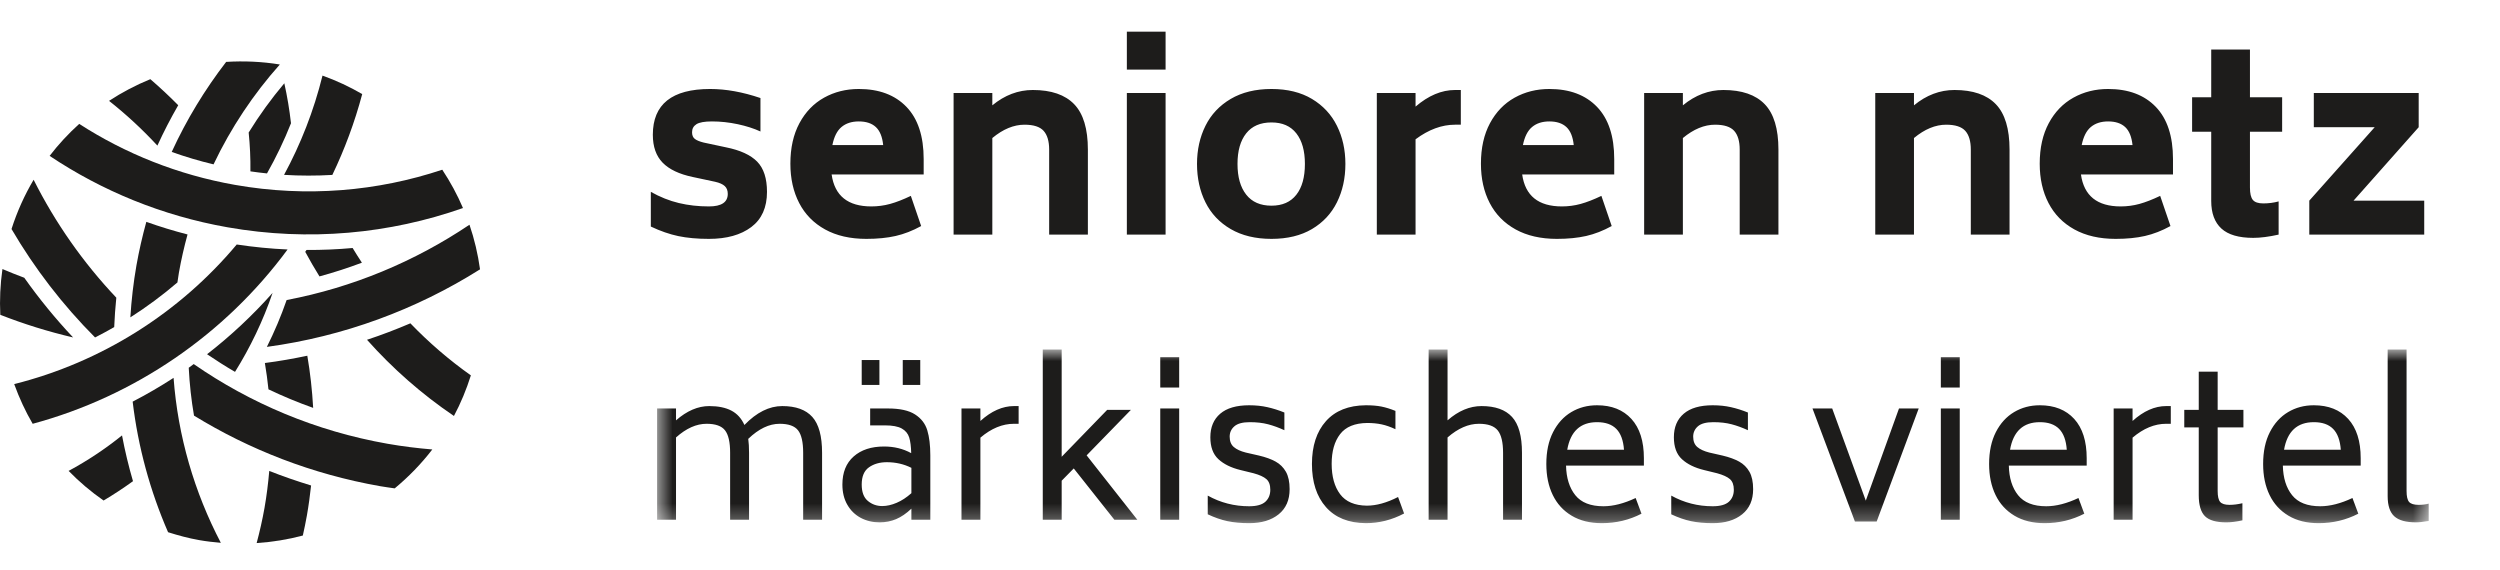<svg xmlns="http://www.w3.org/2000/svg" width="158" height="36" viewBox="0 0 158 36" xmlns:xlink="http://www.w3.org/1999/xlink">
  <defs>
    <polygon id="a" points="112.494 11.743 112.494 .77 .529 .77 .529 11.743 112.494 11.743"/>
  </defs>
  <g fill="none" fill-rule="evenodd" transform="translate(0 2)">
    <g transform="translate(41 19.321)">
      <mask id="b" fill="white">
        <use xlink:href="#a"/>
      </mask>
      <path fill="#1D1C1B" d="M111.693,11.692 C111.888,11.692 112.155,11.662 112.494,11.603 L112.494,10.509 C112.307,10.56 112.095,10.586 111.858,10.586 C111.561,10.586 111.36,10.524 111.254,10.401 C111.148,10.278 111.095,10.047 111.095,9.708 L111.095,0.77 L109.9,0.77 L109.9,10.026 C109.9,10.628 110.04,11.056 110.32,11.31 C110.599,11.565 111.057,11.692 111.693,11.692 L111.693,11.692 Z M105.234,5.36 C105.768,5.36 106.175,5.502 106.454,5.786 C106.734,6.07 106.895,6.509 106.938,7.102 L103.352,7.102 C103.555,5.941 104.183,5.36 105.234,5.36 L105.234,5.36 Z M103.276,8.106 L108.196,8.106 L108.196,7.636 C108.196,6.559 107.933,5.733 107.408,5.156 C106.882,4.58 106.158,4.292 105.234,4.292 C104.632,4.292 104.089,4.436 103.606,4.724 C103.123,5.012 102.739,5.434 102.456,5.989 C102.171,6.545 102.03,7.216 102.03,8.005 C102.03,8.751 102.165,9.403 102.437,9.963 C102.708,10.522 103.106,10.959 103.632,11.272 C104.157,11.586 104.793,11.743 105.539,11.743 C106.437,11.743 107.272,11.543 108.044,11.145 L107.675,10.153 C106.938,10.501 106.259,10.675 105.641,10.675 C104.827,10.675 104.233,10.442 103.861,9.975 C103.487,9.509 103.293,8.886 103.276,8.106 L103.276,8.106 Z M100.784,5.69 L100.784,4.584 L99.156,4.584 L99.156,2.168 L97.961,2.168 L97.961,4.584 L97.046,4.584 L97.046,5.69 L97.961,5.69 L97.961,9.975 C97.961,10.594 98.09,11.035 98.349,11.298 C98.607,11.56 99.059,11.692 99.703,11.692 C100,11.692 100.339,11.649 100.72,11.565 L100.72,10.484 C100.432,10.552 100.161,10.586 99.906,10.586 C99.618,10.586 99.421,10.524 99.315,10.401 C99.209,10.278 99.156,10.047 99.156,9.708 L99.156,5.69 L100.784,5.69 Z M95.901,4.343 C95.181,4.343 94.473,4.656 93.778,5.284 L93.778,4.495 L92.583,4.495 L92.583,11.527 L93.778,11.527 L93.778,6.339 C94.465,5.754 95.172,5.462 95.901,5.462 L96.194,5.462 L96.194,4.343 L95.901,4.343 Z M87.917,5.36 C88.451,5.36 88.857,5.502 89.137,5.786 C89.417,6.07 89.578,6.509 89.62,7.102 L86.035,7.102 C86.238,5.941 86.865,5.36 87.917,5.36 L87.917,5.36 Z M85.958,8.106 L90.879,8.106 L90.879,7.636 C90.879,6.559 90.616,5.733 90.091,5.156 C89.565,4.58 88.84,4.292 87.917,4.292 C87.315,4.292 86.772,4.436 86.289,4.724 C85.806,5.012 85.422,5.434 85.138,5.989 C84.854,6.545 84.712,7.216 84.712,8.005 C84.712,8.751 84.848,9.403 85.119,9.963 C85.39,10.522 85.789,10.959 86.314,11.272 C86.84,11.586 87.476,11.743 88.222,11.743 C89.12,11.743 89.955,11.543 90.727,11.145 L90.358,10.153 C89.62,10.501 88.942,10.675 88.323,10.675 C87.51,10.675 86.916,10.442 86.543,9.975 C86.17,9.509 85.975,8.886 85.958,8.106 L85.958,8.106 Z M81.661,11.527 L82.856,11.527 L82.856,4.495 L81.661,4.495 L81.661,11.527 Z M81.661,3.173 L82.856,3.173 L82.856,1.253 L81.661,1.253 L81.661,3.173 Z M79.016,4.495 L76.918,10.319 L74.795,4.495 L73.549,4.495 L76.232,11.641 L77.605,11.641 L80.262,4.495 L79.016,4.495 Z M67.243,11.743 C68.023,11.743 68.643,11.556 69.105,11.183 C69.567,10.81 69.798,10.281 69.798,9.594 C69.798,9.136 69.72,8.77 69.563,8.494 C69.406,8.219 69.19,8.005 68.915,7.852 C68.639,7.699 68.29,7.572 67.866,7.471 L67.027,7.28 C66.696,7.195 66.444,7.079 66.27,6.93 C66.096,6.782 66.009,6.564 66.009,6.275 C66.009,6.013 66.109,5.794 66.308,5.621 C66.507,5.447 66.832,5.36 67.281,5.36 C67.713,5.36 68.099,5.404 68.438,5.493 C68.777,5.582 69.12,5.708 69.468,5.868 L69.468,4.75 C69.112,4.606 68.756,4.493 68.4,4.413 C68.044,4.332 67.658,4.292 67.243,4.292 C66.437,4.292 65.827,4.47 65.412,4.826 C64.996,5.182 64.789,5.678 64.789,6.313 C64.789,6.924 64.958,7.386 65.297,7.699 C65.636,8.013 66.103,8.242 66.696,8.386 L67.522,8.589 C67.895,8.691 68.165,8.814 68.33,8.958 C68.495,9.102 68.578,9.327 68.578,9.632 C68.578,9.946 68.474,10.198 68.266,10.389 C68.058,10.579 67.717,10.675 67.243,10.675 C66.302,10.675 65.429,10.45 64.623,10.001 L64.623,11.183 C65.056,11.387 65.471,11.531 65.87,11.616 C66.268,11.7 66.726,11.743 67.243,11.743 L67.243,11.743 Z M59.932,5.36 C60.466,5.36 60.873,5.502 61.152,5.786 C61.432,6.07 61.593,6.509 61.636,7.102 L58.05,7.102 C58.253,5.941 58.881,5.36 59.932,5.36 L59.932,5.36 Z M57.974,8.106 L62.894,8.106 L62.894,7.636 C62.894,6.559 62.632,5.733 62.106,5.156 C61.58,4.58 60.856,4.292 59.932,4.292 C59.33,4.292 58.787,4.436 58.304,4.724 C57.821,5.012 57.438,5.434 57.154,5.989 C56.87,6.545 56.728,7.216 56.728,8.005 C56.728,8.751 56.863,9.403 57.135,9.963 C57.406,10.522 57.804,10.959 58.33,11.272 C58.855,11.586 59.491,11.743 60.237,11.743 C61.135,11.743 61.97,11.543 62.742,11.145 L62.373,10.153 C61.636,10.501 60.957,10.675 60.339,10.675 C59.525,10.675 58.932,10.442 58.559,9.975 C58.186,9.509 57.991,8.886 57.974,8.106 L57.974,8.106 Z M52.634,4.343 C51.888,4.343 51.171,4.644 50.485,5.245 L50.485,0.77 L49.29,0.77 L49.29,11.527 L50.485,11.527 L50.485,6.326 C51.146,5.75 51.807,5.462 52.468,5.462 C53.036,5.462 53.432,5.601 53.657,5.881 C53.882,6.161 53.994,6.631 53.994,7.293 L53.994,11.527 L55.189,11.527 L55.189,7.293 C55.189,6.242 54.98,5.487 54.56,5.029 C54.14,4.572 53.498,4.343 52.634,4.343 L52.634,4.343 Z M45.323,11.743 C46.162,11.743 46.967,11.539 47.739,11.132 L47.357,10.09 C46.645,10.454 45.988,10.637 45.386,10.637 C44.615,10.628 44.051,10.387 43.695,9.912 C43.339,9.437 43.161,8.797 43.161,7.992 C43.161,7.203 43.339,6.578 43.695,6.116 C44.051,5.654 44.623,5.419 45.412,5.411 C45.742,5.411 46.045,5.441 46.321,5.5 C46.596,5.559 46.887,5.661 47.192,5.805 L47.192,4.648 C46.878,4.521 46.583,4.43 46.308,4.374 C46.033,4.319 45.704,4.292 45.323,4.292 C44.229,4.3 43.388,4.635 42.799,5.296 C42.21,5.957 41.915,6.86 41.915,8.005 C41.915,9.149 42.21,10.056 42.799,10.726 C43.388,11.395 44.229,11.734 45.323,11.743 L45.323,11.743 Z M37.948,11.743 C38.728,11.743 39.349,11.556 39.811,11.183 C40.273,10.81 40.504,10.281 40.504,9.594 C40.504,9.136 40.425,8.77 40.269,8.494 C40.112,8.219 39.896,8.005 39.62,7.852 C39.345,7.699 38.995,7.572 38.571,7.471 L37.732,7.28 C37.401,7.195 37.149,7.079 36.976,6.93 C36.802,6.782 36.715,6.564 36.715,6.275 C36.715,6.013 36.814,5.794 37.014,5.621 C37.213,5.447 37.537,5.36 37.986,5.36 C38.419,5.36 38.804,5.404 39.143,5.493 C39.482,5.582 39.826,5.708 40.173,5.868 L40.173,4.75 C39.817,4.606 39.461,4.493 39.105,4.413 C38.749,4.332 38.363,4.292 37.948,4.292 C37.143,4.292 36.532,4.47 36.117,4.826 C35.702,5.182 35.494,5.678 35.494,6.313 C35.494,6.924 35.664,7.386 36.003,7.699 C36.342,8.013 36.808,8.242 37.401,8.386 L38.228,8.589 C38.601,8.691 38.87,8.814 39.035,8.958 C39.201,9.102 39.283,9.327 39.283,9.632 C39.283,9.946 39.179,10.198 38.972,10.389 C38.764,10.579 38.423,10.675 37.948,10.675 C37.007,10.675 36.134,10.45 35.329,10.001 L35.329,11.183 C35.761,11.387 36.176,11.531 36.575,11.616 C36.973,11.7 37.431,11.743 37.948,11.743 L37.948,11.743 Z M32.328,11.527 L33.524,11.527 L33.524,4.495 L32.328,4.495 L32.328,11.527 Z M32.328,3.173 L33.524,3.173 L33.524,1.253 L32.328,1.253 L32.328,3.173 Z M29.429,11.527 L30.879,11.527 L27.675,7.458 L30.472,4.584 L28.972,4.584 L26.098,7.547 L26.098,0.77 L24.903,0.77 L24.903,11.527 L26.098,11.527 L26.098,9.06 L26.861,8.284 L29.429,11.527 Z M23.085,4.343 C22.364,4.343 21.656,4.656 20.961,5.284 L20.961,4.495 L19.766,4.495 L19.766,11.527 L20.961,11.527 L20.961,6.339 C21.648,5.754 22.356,5.462 23.085,5.462 L23.377,5.462 L23.377,4.343 L23.085,4.343 Z M13.46,3.008 L14.579,3.008 L14.579,1.431 L13.46,1.431 L13.46,3.008 Z M16.054,3.008 L17.16,3.008 L17.16,1.431 L16.054,1.431 L16.054,3.008 Z M14.757,10.662 C14.409,10.662 14.106,10.554 13.848,10.338 C13.589,10.122 13.46,9.776 13.46,9.301 C13.46,8.793 13.612,8.43 13.918,8.214 C14.223,7.998 14.6,7.89 15.049,7.89 C15.609,7.89 16.126,8.009 16.6,8.246 L16.6,9.848 C16.295,10.12 15.984,10.323 15.666,10.458 C15.348,10.594 15.045,10.662 14.757,10.662 L14.757,10.662 Z M15.126,4.495 L13.994,4.495 L13.994,5.563 L14.935,5.563 C15.401,5.563 15.753,5.629 15.99,5.76 C16.227,5.892 16.384,6.08 16.461,6.326 C16.537,6.572 16.579,6.903 16.588,7.318 C16.079,7.038 15.507,6.898 14.871,6.898 C14.066,6.898 13.426,7.108 12.951,7.528 C12.476,7.947 12.239,8.539 12.239,9.301 C12.239,9.793 12.343,10.219 12.551,10.579 C12.758,10.94 13.04,11.215 13.396,11.406 C13.752,11.596 14.151,11.692 14.591,11.692 C14.964,11.692 15.312,11.624 15.634,11.488 C15.956,11.353 16.278,11.132 16.6,10.827 L16.6,11.527 L17.796,11.527 L17.796,7.458 C17.796,6.822 17.732,6.294 17.605,5.875 C17.478,5.455 17.219,5.12 16.829,4.87 C16.439,4.62 15.871,4.495 15.126,4.495 L15.126,4.495 Z M8.438,4.343 C7.615,4.343 6.818,4.741 6.047,5.538 C5.861,5.123 5.585,4.819 5.221,4.629 C4.856,4.438 4.39,4.343 3.822,4.343 C3.11,4.343 2.411,4.644 1.724,5.245 L1.724,4.495 L0.529,4.495 L0.529,11.527 L1.724,11.527 L1.724,6.326 C2.368,5.75 3.012,5.462 3.657,5.462 C4.216,5.462 4.604,5.599 4.82,5.875 C5.036,6.15 5.144,6.623 5.144,7.293 L5.144,11.527 L6.34,11.527 L6.34,7.293 C6.34,6.945 6.323,6.653 6.289,6.415 C6.95,5.779 7.611,5.462 8.272,5.462 C8.832,5.462 9.22,5.599 9.436,5.875 C9.652,6.15 9.76,6.623 9.76,7.293 L9.76,11.527 L10.955,11.527 L10.955,7.293 C10.955,6.242 10.749,5.487 10.338,5.029 C9.927,4.572 9.294,4.343 8.438,4.343 L8.438,4.343 Z" mask="url(#b)"/>
    </g>
    <path fill="#1D1C1B" d="M148.745 10.681L152.861 6.04 152.861 3.878 146.233 3.878 146.233 6.04 150.08 6.04 145.947 10.681 145.947 12.827 153.211 12.827 153.211 10.681 148.745 10.681zM144.231 6.326L144.231 4.149 142.197 4.149 142.197 1.129 139.749 1.129 139.749 4.149 138.541 4.149 138.541 6.326 139.749 6.326 139.749 10.697C139.749 11.47 139.964 12.053 140.393 12.445 140.822 12.837 141.492 13.033 142.403 13.033 142.859 13.033 143.394 12.964 144.009 12.827L144.009 10.729C143.701 10.813 143.378 10.856 143.039 10.856 142.721 10.856 142.501 10.782 142.379 10.633 142.257 10.485 142.197 10.225 142.197 9.854L142.197 6.326 144.231 6.326zM133.233 5.674C133.699 5.674 134.059 5.794 134.314 6.032 134.568 6.27 134.721 6.649 134.775 7.168L131.564 7.168C131.67 6.639 131.863 6.257 132.144 6.024 132.425 5.791 132.788 5.674 133.233 5.674L133.233 5.674zM131.516 9.028L137.333 9.028 137.333 8.058C137.333 6.607 136.97 5.505 136.245 4.753 135.519 4 134.515 3.624 133.233 3.624 132.427 3.624 131.696 3.807 131.04 4.172 130.382 4.538 129.863 5.076 129.482 5.786 129.101 6.496 128.91 7.349 128.91 8.345 128.91 9.288 129.095 10.117 129.466 10.832 129.837 11.547 130.382 12.103 131.103 12.501 131.824 12.898 132.692 13.097 133.71 13.097 134.409 13.097 135.026 13.036 135.561 12.914 136.096 12.792 136.634 12.583 137.174 12.286L136.523 10.379C136.035 10.612 135.598 10.782 135.212 10.888 134.825 10.994 134.43 11.046 134.028 11.046 132.544 11.046 131.707 10.374 131.516 9.028L131.516 9.028zM123.522 3.688C122.6 3.688 121.747 4.011 120.963 4.657L120.963 3.878 118.516 3.878 118.516 12.827 120.963 12.827 120.963 6.723C121.641 6.162 122.319 5.881 122.998 5.881 123.57 5.881 123.972 6.011 124.206 6.27 124.439 6.53 124.555 6.925 124.555 7.454L124.555 12.827 127.003 12.827 127.003 7.454C127.003 6.141 126.714 5.184 126.137 4.586 125.559 3.987 124.688 3.688 123.522 3.688L123.522 3.688zM108.916 3.688C107.995 3.688 107.142 4.011 106.358 4.657L106.358 3.878 103.91 3.878 103.91 12.827 106.358 12.827 106.358 6.723C107.036 6.162 107.714 5.881 108.392 5.881 108.964 5.881 109.367 6.011 109.6 6.27 109.833 6.53 109.949 6.925 109.949 7.454L109.949 12.827 112.397 12.827 112.397 7.454C112.397 6.141 112.108 5.184 111.531 4.586 110.953 3.987 110.082 3.688 108.916 3.688L108.916 3.688zM97.918 5.674C98.384 5.674 98.745 5.794 98.999 6.032 99.253 6.27 99.407 6.649 99.46 7.168L96.249 7.168C96.355 6.639 96.549 6.257 96.83 6.024 97.11 5.791 97.473 5.674 97.918 5.674L97.918 5.674zM96.202 9.028L102.019 9.028 102.019 8.058C102.019 6.607 101.656 5.505 100.93 4.753 100.204 4 99.2 3.624 97.918 3.624 97.113 3.624 96.382 3.807 95.725 4.172 95.068 4.538 94.549 5.076 94.167 5.786 93.786 6.496 93.595 7.349 93.595 8.345 93.595 9.288 93.78 10.117 94.151 10.832 94.522 11.547 95.068 12.103 95.789 12.501 96.509 12.898 97.378 13.097 98.395 13.097 99.094 13.097 99.711 13.036 100.247 12.914 100.782 12.792 101.319 12.583 101.86 12.286L101.208 10.379C100.721 10.612 100.284 10.782 99.897 10.888 99.51 10.994 99.115 11.046 98.713 11.046 97.229 11.046 96.392 10.374 96.202 9.028L96.202 9.028zM91.958 3.688C91.11 3.688 90.279 4.037 89.463 4.737L89.463 3.878 87.015 3.878 87.015 12.827 89.463 12.827 89.463 6.803C90.289 6.188 91.121 5.881 91.958 5.881L92.324 5.881 92.324 3.688 91.958 3.688zM80.356 10.999C79.657 10.999 79.124 10.766 78.759 10.299 78.393 9.833 78.21 9.187 78.21 8.36 78.21 7.534 78.393 6.89 78.759 6.429 79.124 5.968 79.657 5.738 80.356 5.738 81.045 5.738 81.569 5.968 81.929 6.429 82.29 6.89 82.47 7.534 82.47 8.36 82.47 9.198 82.29 9.847 81.929 10.307 81.569 10.768 81.045 10.999 80.356 10.999L80.356 10.999zM80.356 13.097C81.363 13.097 82.216 12.89 82.915 12.477 83.614 12.064 84.141 11.499 84.496 10.784 84.851 10.069 85.029 9.261 85.029 8.36 85.029 7.47 84.851 6.668 84.496 5.953 84.141 5.237 83.614 4.671 82.915 4.252 82.216 3.834 81.363 3.624 80.356 3.624 79.349 3.624 78.491 3.834 77.781 4.252 77.071 4.671 76.539 5.237 76.184 5.953 75.829 6.668 75.651 7.47 75.651 8.36 75.651 9.261 75.829 10.069 76.184 10.784 76.539 11.499 77.071 12.064 77.781 12.477 78.491 12.89 79.349 13.097 80.356 13.097L80.356 13.097zM71.217 12.827L73.665 12.827 73.665 3.878 71.217 3.878 71.217 12.827zM71.217 2.4L73.665 2.4 73.665 0 71.217 0 71.217 2.4zM65.273 3.688C64.352 3.688 63.499 4.011 62.715 4.657L62.715 3.878 60.267 3.878 60.267 12.827 62.715 12.827 62.715 6.723C63.393 6.162 64.071 5.881 64.749 5.881 65.321 5.881 65.724 6.011 65.957 6.27 66.19 6.53 66.307 6.925 66.307 7.454L66.307 12.827 68.754 12.827 68.754 7.454C68.754 6.141 68.465 5.184 67.888 4.586 67.31 3.987 66.439 3.688 65.273 3.688L65.273 3.688zM54.275 5.674C54.741 5.674 55.102 5.794 55.356 6.032 55.61 6.27 55.764 6.649 55.817 7.168L52.607 7.168C52.712 6.639 52.906 6.257 53.187 6.024 53.467 5.791 53.83 5.674 54.275 5.674L54.275 5.674zM52.559 9.028L58.376 9.028 58.376 8.058C58.376 6.607 58.013 5.505 57.287 4.753 56.561 4 55.557 3.624 54.275 3.624 53.47 3.624 52.739 3.807 52.082 4.172 51.425 4.538 50.906 5.076 50.524 5.786 50.143 6.496 49.952 7.349 49.952 8.345 49.952 9.288 50.138 10.117 50.509 10.832 50.879 11.547 51.425 12.103 52.146 12.501 52.866 12.898 53.735 13.097 54.752 13.097 55.451 13.097 56.069 13.036 56.604 12.914 57.139 12.792 57.677 12.583 58.217 12.286L57.565 10.379C57.078 10.612 56.641 10.782 56.254 10.888 55.867 10.994 55.473 11.046 55.07 11.046 53.586 11.046 52.75 10.374 52.559 9.028L52.559 9.028zM44.803 13.097C45.926 13.097 46.819 12.848 47.481 12.35 48.143 11.852 48.474 11.11 48.474 10.125 48.474 9.277 48.268 8.641 47.855 8.217 47.441 7.794 46.784 7.492 45.884 7.311L44.469 7.009C44.215 6.946 44.029 6.869 43.913 6.779 43.796 6.689 43.738 6.549 43.738 6.358 43.738 6.135 43.831 5.966 44.016 5.849 44.202 5.733 44.527 5.674 44.994 5.674 45.534 5.674 46.077 5.733 46.623 5.849 47.168 5.966 47.648 6.119 48.061 6.31L48.061 4.196C46.938 3.815 45.878 3.624 44.882 3.624 42.467 3.624 41.259 4.588 41.259 6.517 41.259 7.269 41.465 7.857 41.879 8.281 42.292 8.705 42.927 9.007 43.786 9.187L45.2 9.489C45.476 9.552 45.677 9.643 45.804 9.759 45.931 9.876 45.995 10.04 45.995 10.252 45.995 10.782 45.598 11.046 44.803 11.046 44.135 11.046 43.502 10.975 42.904 10.832 42.305 10.689 41.714 10.453 41.132 10.125L41.132 12.318C41.735 12.604 42.316 12.805 42.872 12.922 43.428 13.038 44.072 13.097 44.803 13.097L44.803 13.097zM11.264 4.65C10.699 4.079 10.113 3.529 9.501 3.004 8.587 3.377 7.714 3.835 6.892 4.374 7.986 5.238 9.006 6.185 9.947 7.202 10.347 6.326 10.788 5.475 11.264 4.65M16.716 30.105C16.583 30.858 16.413 31.595 16.221 32.321 17.218 32.257 18.193 32.097 19.139 31.846 19.232 31.426 19.321 31.005 19.396 30.578 19.508 29.945 19.591 29.313 19.661 28.683 18.763 28.407 17.879 28.105 17.017 27.763 16.949 28.541 16.854 29.322 16.716 30.105M19.422 20.482C18.537 20.667 17.644 20.827 16.74 20.942 16.834 21.492 16.907 22.048 16.967 22.606 17.882 23.042 18.824 23.434 19.792 23.778 19.729 22.666 19.608 21.565 19.422 20.482M25.936 18.434C25.038 18.817 24.125 19.167 23.195 19.474 24.811 21.29 26.654 22.911 28.689 24.289 29.12 23.48 29.476 22.621 29.759 21.724 28.377 20.746 27.099 19.643 25.936 18.434M22.286 13.674C21.324 13.762 20.351 13.803 19.372 13.798L19.291 13.916C19.577 14.442 19.874 14.962 20.191 15.469 21.101 15.222 21.995 14.932 22.872 14.602 22.671 14.297 22.475 13.987 22.286 13.674M1.534 15.554C1.068 15.381.608 15.197.154 15.003.017 15.979-.029 16.945.019 17.896 1.498 18.476 3.035 18.956 4.621 19.327 3.504 18.142 2.474 16.88 1.534 15.554M30.338 15.022C30.204 14.056 29.982 13.112 29.671 12.203 26.21 14.53 22.287 16.169 18.116 16.962 17.761 17.984 17.341 18.971 16.867 19.923 21.71 19.266 26.297 17.569 30.338 15.022M8.405 28.411C8.128 27.462 7.896 26.497 7.712 25.518 6.658 26.367 5.529 27.118 4.336 27.761 5.009 28.451 5.748 29.077 6.547 29.633 7.185 29.253 7.804 28.846 8.405 28.411M18.391 5.789C18.294 4.936 18.154 4.093 17.969 3.263 17.146 4.239 16.392 5.278 15.716 6.376 15.798 7.185 15.837 8.004 15.826 8.83 16.176 8.881 16.525 8.924 16.874 8.96 17.446 7.946 17.956 6.889 18.391 5.789M14.853 21.502C15.817 19.954 16.621 18.286 17.228 16.511 15.966 17.931 14.58 19.23 13.086 20.387 13.662 20.776 14.248 21.152 14.853 21.502"/>
    <path fill="#1D1C1B" d="M24.491 26.045C19.945 25.244 15.809 23.48 12.243 21.009 12.136 21.086 12.034 21.166 11.928 21.242 11.98 22.263 12.089 23.273 12.261 24.267 15.77 26.419 19.724 27.968 24.017 28.725 24.328 28.78 24.637 28.819 24.945 28.865 25.823 28.139 26.622 27.316 27.323 26.406 26.381 26.328 25.438 26.212 24.491 26.045M7.351 16.814C5.256 14.598 3.494 12.086 2.125 9.361 1.551 10.33 1.081 11.37.728 12.475 2.188 14.971 3.963 17.275 6.008 19.327 6.418 19.12 6.82 18.9 7.218 18.672 7.243 18.055 7.288 17.435 7.351 16.814M11.852 12.818C10.966 12.589 10.098 12.324 9.248 12.021 9.001 12.918 8.79 13.832 8.624 14.766 8.431 15.868 8.306 16.965 8.238 18.057 9.28 17.394 10.274 16.656 11.213 15.851 11.245 15.647 11.27 15.443 11.306 15.239 11.45 14.415 11.636 13.609 11.852 12.818M17.686 2.076C16.541 1.889 15.406 1.843 14.293 1.912 12.95 3.656 11.789 5.559 10.852 7.603 11.711 7.908 12.592 8.172 13.496 8.388 14.598 6.069 16.015 3.949 17.686 2.076M10.97 21.881C10.133 22.423 9.271 22.925 8.384 23.384 8.727 26.26 9.491 29.035 10.622 31.636 11.261 31.838 11.912 32.016 12.59 32.135 13.047 32.216 13.503 32.267 13.957 32.306 12.287 29.114 11.244 25.577 10.97 21.881M22.892 3.946C22.101 3.486 21.264 3.094 20.382 2.778 19.83 5.007 19.006 7.107 17.952 9.051 18.978 9.114 19.997 9.113 21.004 9.055 21.78 7.436 22.416 5.73 22.892 3.946"/>
    <path fill="#1D1C1B" d="M18.175 13.767C17.109 13.72 16.037 13.615 14.961 13.452 11.338 17.781 6.408 20.892.898 22.275 1.213 23.147 1.601 23.988 2.065 24.784 8.517 23.041 14.216 19.139 18.175 13.767M29.26 11.148C28.898 10.3 28.458 9.492 27.952 8.726 23.863 10.088 19.389 10.484 14.855 9.685 11.237 9.047 7.916 7.706 5.006 5.83 4.326 6.445 3.699 7.118 3.136 7.852 6.436 10.056 10.23 11.633 14.382 12.365 19.545 13.275 24.634 12.773 29.26 11.148"/>
  </g>
</svg>
